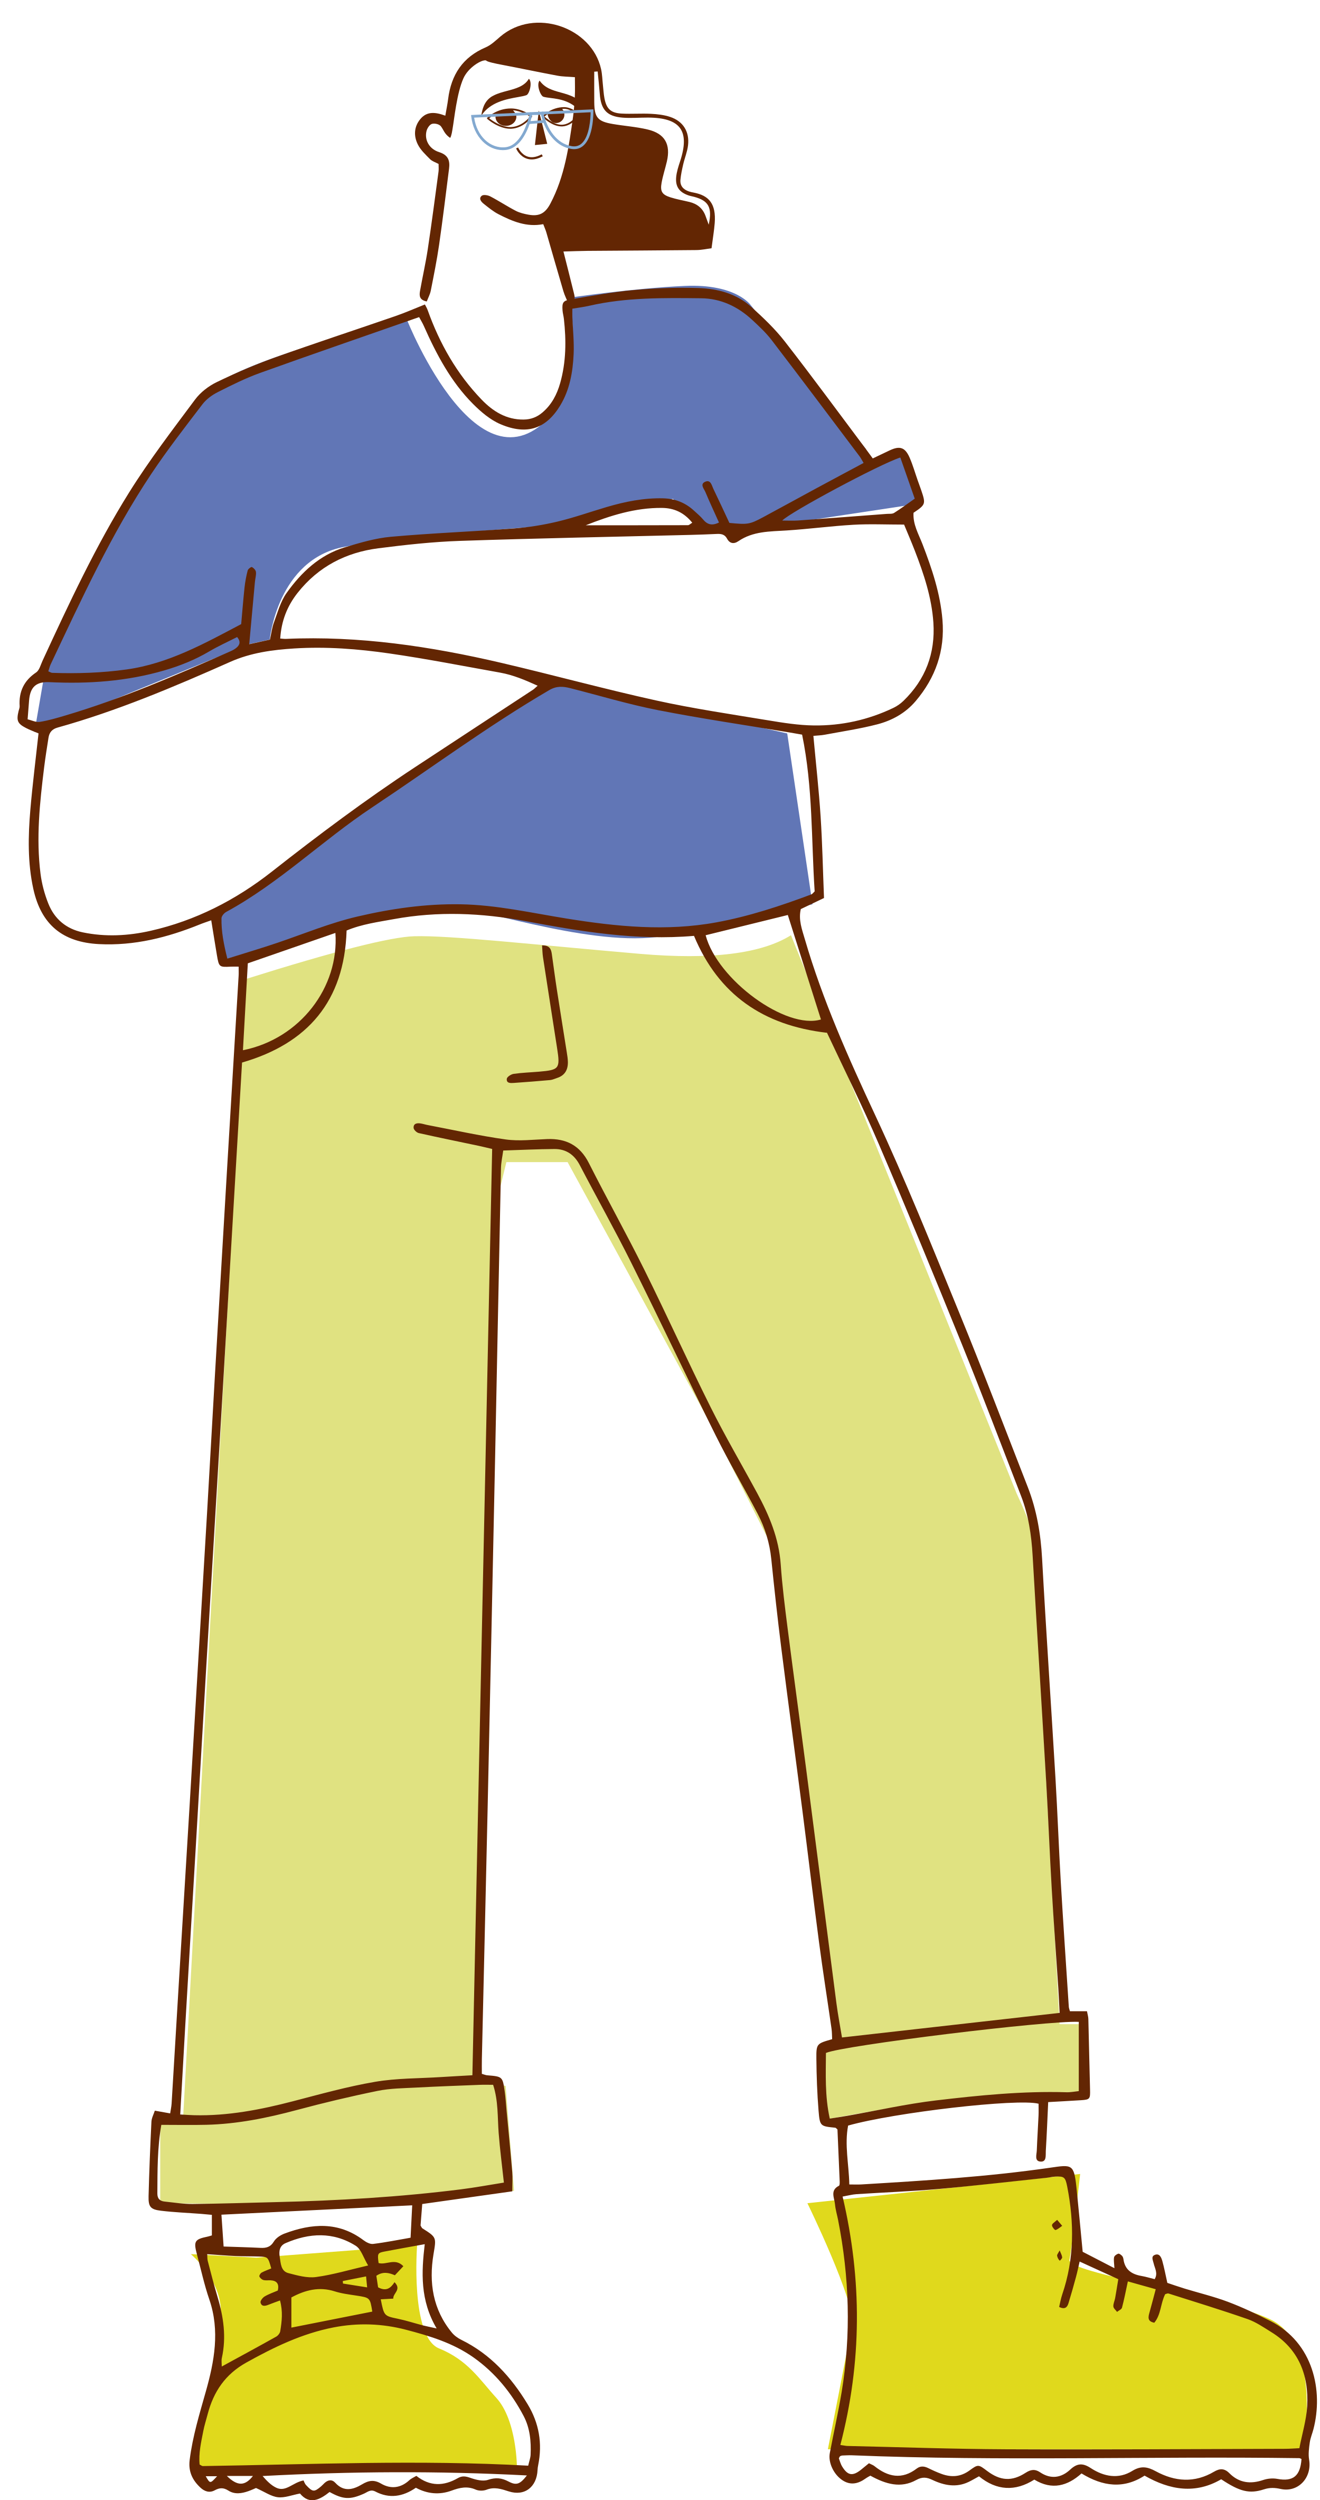 <svg viewBox="193.557 86.55 259.036 490.45" xmlns="http://www.w3.org/2000/svg" overflow="visible" xmlns:xlink="http://www.w3.org/1999/xlink" width="259.036px" height="490.45px"><g id="Master/Character/Standing" stroke="none" stroke-width="1" fill="none" fill-rule="evenodd"><g id="Standing Body" transform="translate(122, -7) scale(1 1)"><g id="Standing Body/Crossed Arms Color" stroke="none" stroke-width="1" fill="none" fill-rule="evenodd"><path d="M119.741,285.617 C137.128,280.148 148.155,277.345 152.824,277.207 C159.828,277 176.348,278.868 197.215,280.665 C211.127,281.862 220.982,280.641 226.78,277 L271.087,386.573 C273.28,391.239 274.377,394.306 274.377,395.773 C274.377,397.24 276.083,428.853 279.494,490.613 L285,490.613 L285,502.754 L285,505.145 C271.829,505.145 263.762,505.145 260.799,505.145 C257.836,505.145 248.82,506.524 233.75,509.283 L232.806,495.738 L236.603,494.119 L223.821,398.491 L210.252,371.52 L182.943,321.515 L170.932,321.515 L168.574,331.123 L164.626,500.921 L170.785,502.754 L172.43,523.302 L134.193,526 L103,525.746 L103,509.283 L107.474,509.283 L119.741,285.617 Z" id="Path-16" fill="#e0e281"/><g id="Group-18" transform="translate(75, 149)"><path d="M155,376.736 C155,376.736 164.546,396.254 163.755,400.566 C162.965,404.878 159.02,425 159.02,425 L252.27,425 C252.27,425 256.21,404.392 245.787,399.504 C235.363,394.618 205.907,390.436 206.427,387.849 C206.95,385.262 208.528,371 208.528,371 L155,376.736 Z" id="Fill-1" fill="#e0d91c"/><path d="M34.407,429 C34.407,429 38.831,407.854 39.827,399.004 C40.59,392.215 34,386.725 34,386.725 L46.878,387.422 L78.409,385 C78.409,385 77.029,402.921 82.725,405.231 C88.421,407.541 90.709,411.372 93.952,414.916 C98,419.34 98,428.609 98,428.609 L34.407,429 Z" id="Fill-3" fill="#e0d91c"/><path d="M38,124.405 L40.003,133 C40.003,133 76.602,121.529 84.465,122.297 C92.328,123.065 114.837,130.917 127.896,127.938 C140.954,124.96 156,121.936 156,121.936 L151.043,88.424 L104.87,78 L38,124.405 Z" id="Fill-5" fill="#6176b6"/><g id="Group-9" transform="translate(3, 0)" fill="#6176b6"><path d="M73.403,7.24 C73.403,7.24 42.278,14.354 34.267,21.059 C22.074,31.262 2.31,76.616 2.31,76.616 L0.317,88.162 L42.427,70.907 L46.491,70.002 C46.491,70.002 48.008,54.242 61.13,51.82 C74.25,49.398 104.549,47.458 104.549,47.458 L125.626,42.407 L130.632,47.266 L137.459,48.855 L173.639,43.382 L170.401,33.012 L164.066,35.173 L163.494,32.639 L140.906,4.44 C140.906,4.44 138.075,0.182 127.932,0.636 C117.79,1.091 105.469,2.924 105.469,2.924 C105.469,2.924 107.505,18.028 103.42,23.823 C88.404,45.129 73.403,7.24 73.403,7.24" id="Fill-7"/></g><path d="M36.934,430.297 C37.787,431.787 37.801,431.787 39.155,430.297 L36.934,430.297 Z M41.07,430.236 C43.207,432.325 44.656,432.2 46.197,430.236 L41.07,430.236 Z M68.605,393.249 C68.517,392.334 68.466,391.814 68.396,391.096 C66.77,391.419 65.296,391.712 63.821,392.005 C63.837,392.169 63.852,392.334 63.869,392.498 C65.318,392.728 66.768,392.956 68.605,393.249 L68.605,393.249 Z M111.504,47.589 C118.191,47.589 124.878,47.593 131.565,47.571 C131.803,47.57 132.04,47.304 132.403,47.088 C130.775,45.07 128.822,44.209 126.466,44.185 C121.219,44.13 116.313,45.689 111.504,47.589 L111.504,47.589 Z M69.614,397.999 C69.173,395.251 69.169,395.273 66.467,394.855 C65.046,394.635 63.598,394.462 62.234,394.028 C59.188,393.062 56.434,393.768 53.736,395.224 L53.736,401.143 C59.05,400.091 64.266,399.059 69.614,397.999 L69.614,397.999 Z M99.954,430.14 C82.491,429.227 65.342,429.337 48.088,430.254 C48.915,431.21 49.764,432.081 50.79,432.56 C52.675,433.44 53.998,431.519 56.124,431.121 C56.219,431.302 56.343,431.733 56.613,432.024 C57.908,433.417 58.209,433.432 59.556,432.292 C59.802,432.086 60.012,431.835 60.251,431.618 C60.95,430.983 61.713,430.878 62.372,431.6 C64.039,433.422 65.851,432.935 67.595,431.892 C68.88,431.125 69.927,430.917 71.342,431.745 C73.221,432.842 75.172,432.651 76.875,431.082 C77.267,430.72 77.791,430.506 78.259,430.221 C80.941,432.338 83.664,432.244 86.402,430.668 C87.272,430.167 87.959,430.303 88.864,430.615 C89.952,430.99 91.302,431.345 92.313,431.008 C93.832,430.501 95.002,430.616 96.384,431.347 C97.921,432.16 98.635,431.837 99.954,430.14 L99.954,430.14 Z M68.799,388.95 C67.874,387.42 67.424,385.754 66.367,385.089 C61.947,382.31 57.257,382.545 52.588,384.573 C51.422,385.079 51.263,386.145 51.447,387.245 C51.657,388.5 51.645,390.065 53.153,390.453 C54.924,390.912 56.831,391.455 58.582,391.219 C61.884,390.776 65.117,389.801 68.799,388.95 L68.799,388.95 Z M71.277,395.592 C71.924,398.884 71.936,398.84 74.672,399.414 C76.309,399.757 77.908,400.28 79.53,400.702 C80.241,400.887 80.964,401.021 82.243,401.302 C78.968,395.751 79.264,390.271 79.906,384.774 C77.129,385.279 74.545,385.732 71.97,386.226 C70.657,386.479 70.605,386.632 70.85,388.474 C72.354,388.913 74.092,387.407 75.712,389.097 C75.116,389.733 74.595,390.288 74.047,390.872 C72.821,390.347 71.686,390.106 70.411,390.973 C70.532,391.774 70.658,392.603 70.754,393.237 C72.346,394.091 73.234,393.408 73.975,392.229 C75.439,393.702 73.637,394.396 73.736,395.455 C72.845,395.504 72.144,395.543 71.277,395.592 L71.277,395.592 Z M1.976,85.654 C2.769,85.836 3.616,86.277 4.379,86.155 C6.08,85.888 7.754,85.388 9.413,84.895 C20.542,81.592 31.186,76.988 41.797,72.301 C42.23,72.111 42.667,71.875 43.02,71.561 C43.608,71.039 43.833,70.407 43.094,69.514 C41.269,70.445 39.378,71.294 37.599,72.343 C34.817,73.985 31.881,75.161 28.79,76.061 C21.406,78.212 13.887,78.726 6.265,78.364 C3.618,78.238 2.458,79.339 2.259,82.012 C2.176,83.13 2.086,84.248 1.976,85.654 L1.976,85.654 Z M173.237,34.296 C169.309,35.536 151.575,45.042 150.064,46.661 C151.151,46.661 152.168,46.722 153.176,46.651 C158.987,46.236 164.796,45.793 170.604,45.354 C171.079,45.318 171.641,45.397 172.008,45.168 C173.328,44.341 174.581,43.406 176.064,42.368 C175.175,39.83 174.227,37.122 173.237,34.296 L173.237,34.296 Z M77.448,377.151 C64.846,377.771 52.582,378.372 40.011,378.99 C40.157,381.118 40.291,383.083 40.439,385.235 C43.075,385.327 45.379,385.384 47.683,385.497 C48.794,385.552 49.628,385.357 50.296,384.259 C50.72,383.562 51.587,382.998 52.373,382.701 C57.712,380.695 62.949,380.296 67.865,383.979 C68.403,384.383 69.172,384.799 69.776,384.725 C72.214,384.427 74.629,383.938 77.127,383.506 C77.239,381.268 77.34,379.271 77.448,377.151 L77.448,377.151 Z M40.075,408.773 C43.759,406.762 47.265,404.868 50.743,402.92 C51.108,402.717 51.491,402.238 51.555,401.834 C51.862,399.926 52.096,398 51.506,395.814 C50.684,396.12 49.956,396.374 49.241,396.66 C48.589,396.922 47.88,397.054 47.685,396.219 C47.609,395.892 48.107,395.256 48.495,395.027 C49.308,394.544 50.221,394.238 51.066,393.872 C51.381,392.558 50.88,391.937 49.67,391.862 C49.198,391.834 48.701,391.927 48.257,391.807 C47.942,391.722 47.597,391.419 47.457,391.121 C47.382,390.961 47.652,390.487 47.878,390.362 C48.487,390.024 49.156,389.798 49.787,389.533 C49.153,387.28 49.154,387.261 47.345,387.196 C45.828,387.142 44.307,387.175 42.79,387.104 C40.978,387.019 39.167,386.868 37.221,386.735 C37.26,387.289 37.227,387.69 37.323,388.054 C37.942,390.408 38.539,392.768 39.238,395.097 C40.421,399.041 41.004,403.009 40.09,407.105 C39.979,407.606 40.075,408.154 40.075,408.773 L40.075,408.773 Z M44.232,150.567 C55.469,148.32 63.142,138.185 62.375,127.555 C56.611,129.556 50.928,131.527 45.188,133.519 C44.87,139.183 44.558,144.746 44.232,150.567 L44.232,150.567 Z M151.158,124.038 C145.919,125.327 140.476,126.668 135.032,128.009 C137.354,136.766 150.82,146.584 157.659,144.531 C155.49,137.695 153.322,130.86 151.158,124.038 L151.158,124.038 Z M167.08,427.749 C167.583,428.006 167.899,428.106 168.143,428.3 C170.807,430.433 173.543,431.021 176.455,428.789 C177.172,428.239 177.926,428.316 178.712,428.701 C179.573,429.124 180.449,429.527 181.349,429.851 C183.268,430.544 185.081,430.428 186.807,429.168 C188.523,427.916 188.557,427.965 190.281,429.265 C192.837,431.192 195.133,431.367 197.809,429.628 C198.826,428.966 199.661,428.849 200.656,429.518 C202.758,430.93 204.804,430.638 206.581,428.988 C207.927,427.737 209.033,427.665 210.588,428.686 C213.14,430.361 216.035,430.937 218.75,429.254 C220.487,428.176 221.779,428.455 223.38,429.326 C227.14,431.371 230.995,431.653 234.801,429.405 C235.923,428.742 236.836,428.723 237.796,429.69 C239.705,431.613 241.936,431.88 244.444,431.034 C245.303,430.744 246.33,430.65 247.217,430.815 C250.299,431.385 251.717,430.284 251.965,426.926 C251.822,426.865 251.678,426.751 251.534,426.748 C222.277,426.342 193.014,427.381 163.763,426.187 C163.125,426.161 162.484,426.209 161.846,426.229 C161.768,426.231 161.69,426.26 161.615,426.286 C161.54,426.311 161.454,426.331 161.396,426.38 C161.343,426.428 161.319,426.513 161.174,426.781 C161.347,427.223 161.496,427.852 161.812,428.373 C162.902,430.169 163.869,430.324 165.501,429.036 C165.999,428.643 166.484,428.236 167.08,427.749 L167.08,427.749 Z M208.255,341.163 C202.135,340.864 161.977,345.793 158.639,347.264 C158.617,351.435 158.41,355.699 159.391,360.143 C160.636,359.945 161.723,359.787 162.804,359.597 C168.623,358.571 174.41,357.263 180.267,356.57 C188.75,355.569 197.266,354.716 205.839,354.972 C206.675,354.998 207.514,354.821 208.255,354.746 L208.255,341.163 Z M28.215,361.367 C27.42,365.895 27.465,370.361 27.437,374.825 C27.43,375.846 27.935,376.323 28.857,376.415 C30.687,376.599 32.522,376.909 34.352,376.891 C39.79,376.839 45.227,376.652 50.665,376.524 C62.828,376.237 74.964,375.534 87.042,374.013 C89.794,373.666 92.526,373.155 95.439,372.693 C95.068,369.246 94.656,366.121 94.415,362.983 C94.175,359.866 94.363,356.699 93.327,353.512 C92.348,353.512 91.555,353.485 90.764,353.516 C86.607,353.682 82.448,353.827 78.292,354.05 C75.737,354.187 73.139,354.196 70.648,354.705 C65.327,355.794 60.031,357.05 54.783,358.46 C48.962,360.023 43.1,361.208 37.071,361.355 C34.203,361.425 31.333,361.367 28.215,361.367 L28.215,361.367 Z M100.209,428.225 C100.417,427.317 100.654,426.707 100.682,426.086 C100.803,423.453 100.557,420.84 99.319,418.489 C96.91,413.912 93.716,409.99 89.493,407.003 C85.481,404.166 80.903,402.777 76.232,401.559 C71.493,400.323 66.761,400.178 61.98,401.108 C55.858,402.3 50.34,404.961 44.901,407.993 C40.762,410.298 38.472,413.691 37.307,418.125 C37.019,419.226 36.667,420.313 36.451,421.427 C36.024,423.627 35.506,425.829 35.733,428.006 C36.066,428.172 36.206,428.303 36.345,428.301 C57.535,427.981 78.724,427.036 100.209,428.225 L100.209,428.225 Z M102.061,79.061 C99.581,77.936 97.238,76.948 94.717,76.498 C87.482,75.205 80.262,73.784 72.99,72.736 C66.817,71.844 60.579,71.362 54.328,71.752 C50.017,72.023 45.777,72.589 41.732,74.387 C30.675,79.302 19.534,84.014 7.866,87.27 C6.784,87.571 6.24,88.208 6.075,89.259 C5.775,91.185 5.462,93.111 5.222,95.046 C4.362,101.994 3.616,108.959 4.51,115.957 C4.763,117.943 5.301,119.945 6.042,121.801 C7.26,124.852 9.583,126.776 12.794,127.443 C17.252,128.368 21.703,128.137 26.115,127.138 C34.93,125.143 42.819,121.101 49.919,115.521 C59.037,108.354 68.312,101.424 77.985,95.053 C85.7,89.97 93.434,84.92 101.155,79.849 C101.415,79.679 101.63,79.439 102.061,79.061 L102.061,79.061 Z M161.468,424.163 C162.224,424.271 162.533,424.349 162.845,424.356 C173.243,424.589 183.641,424.964 194.041,425.008 C212.287,425.086 230.535,424.963 248.784,424.916 C249.642,424.914 250.5,424.842 251.545,424.794 C252.098,421.925 252.929,419.241 253.078,416.517 C253.407,410.425 251.389,405.318 246.024,402.014 C244.522,401.088 243.027,400.043 241.388,399.473 C236.253,397.687 231.053,396.096 225.87,394.45 C225.681,394.39 225.428,394.535 225.212,394.583 C224.289,396.398 224.405,398.599 223.073,400.182 C221.657,399.91 221.885,399.044 222.145,398.126 C222.555,396.68 222.927,395.222 223.357,393.611 C221.377,393.055 219.718,392.589 217.888,392.075 C217.486,393.935 217.173,395.599 216.737,397.228 C216.646,397.568 216.102,397.782 215.767,398.054 C215.511,397.702 215.069,397.363 215.043,396.992 C215.005,396.454 215.294,395.899 215.394,395.341 C215.616,394.104 215.808,392.86 216.009,391.645 C213.306,390.411 210.921,389.322 208.426,388.182 C208.157,389.327 207.963,390.277 207.709,391.211 C207.239,392.932 206.76,394.65 206.235,396.354 C206.006,397.102 205.577,397.661 204.404,397.088 C204.598,396.287 204.737,395.435 205.011,394.632 C207.394,387.663 207.381,380.584 205.979,373.445 C205.619,371.604 205.365,371.424 203.602,371.52 C203.047,371.551 202.497,371.694 201.941,371.751 C194.861,372.497 187.788,373.324 180.699,373.949 C175.36,374.419 169.998,374.613 164.648,374.963 C163.811,375.017 162.986,375.243 161.909,375.434 C165.747,391.804 165.697,407.914 161.468,424.163 L161.468,424.163 Z M51.55,69.813 C52.059,69.843 52.363,69.889 52.666,69.876 C67.011,69.233 81.07,71.341 94.986,74.591 C105.109,76.956 115.146,79.71 125.296,81.949 C132.553,83.549 139.923,84.632 147.259,85.845 C150.25,86.339 153.28,86.823 156.297,86.857 C161.71,86.918 166.943,85.773 171.87,83.413 C172.584,83.071 173.272,82.594 173.842,82.041 C178.157,77.862 180.129,72.726 179.723,66.677 C179.391,61.747 177.842,57.129 176.079,52.577 C175.384,50.783 174.619,49.017 173.974,47.454 C170.44,47.454 167.241,47.306 164.059,47.488 C159.672,47.741 155.301,48.328 150.913,48.608 C147.637,48.818 144.341,48.734 141.456,50.709 C140.576,51.312 139.752,51.193 139.228,50.208 C138.759,49.331 138.03,49.252 137.191,49.292 C135.512,49.368 133.832,49.434 132.153,49.475 C117.035,49.855 101.914,50.138 86.8,50.652 C81.455,50.834 76.109,51.423 70.798,52.104 C64.461,52.917 59.054,55.669 54.968,60.837 C52.908,63.445 51.768,66.357 51.55,69.813 L51.55,69.813 Z M153.963,88.66 C153.008,88.493 152.23,88.352 151.45,88.222 C142.856,86.784 134.228,85.526 125.678,83.853 C119.879,82.716 114.192,80.992 108.454,79.539 C107.052,79.185 105.797,79.075 104.352,79.918 C92.334,86.935 81.151,95.244 69.57,102.939 C59.797,109.433 51.319,117.801 40.947,123.436 C40.527,123.665 40.032,124.252 40.023,124.683 C39.97,127.27 40.466,129.783 41.169,132.594 C44.627,131.509 47.838,130.564 51.008,129.489 C56.224,127.717 61.324,125.596 66.709,124.34 C73.359,122.788 80.058,121.825 86.908,121.937 C93.992,122.053 100.865,123.632 107.807,124.746 C117.559,126.314 127.295,127.292 137.161,125.478 C143.574,124.298 149.698,122.273 155.774,119.999 C155.978,119.922 156.124,119.687 156.425,119.404 C155.758,109.29 156.093,99.012 153.963,88.66 L153.963,88.66 Z M166.029,35.364 C165.669,34.767 165.491,34.402 165.251,34.083 C159.509,26.469 153.788,18.838 147.988,11.269 C146.865,9.805 145.487,8.524 144.129,7.267 C141.311,4.658 137.966,3.098 134.151,3.058 C126.8,2.981 119.433,2.868 112.186,4.532 C111.118,4.777 110.023,4.909 108.876,5.103 C108.876,5.787 108.86,6.262 108.878,6.738 C108.969,9.171 109.237,11.613 109.125,14.037 C108.963,17.544 108.361,21.005 106.506,24.071 C103.764,28.605 100.026,30.007 94.765,27.758 C92.77,26.905 90.953,25.362 89.384,23.79 C85.05,19.444 82.202,14.067 79.723,8.477 C79.476,7.92 79.151,7.398 78.804,6.755 C68.277,10.436 57.91,14 47.591,17.707 C44.743,18.731 42.003,20.102 39.291,21.472 C38.174,22.037 37.049,22.855 36.292,23.846 C32.858,28.341 29.377,32.817 26.237,37.523 C18.398,49.273 12.538,62.126 6.497,74.871 C6.301,75.288 6.201,75.751 6.039,76.238 C6.393,76.381 6.597,76.529 6.806,76.538 C11.688,76.706 16.536,76.552 21.4,75.873 C29.593,74.731 36.657,70.797 43.888,66.979 C44.097,64.646 44.285,62.217 44.544,59.797 C44.666,58.67 44.879,57.546 45.163,56.451 C45.239,56.156 45.856,55.71 45.993,55.783 C46.34,55.968 46.746,56.386 46.785,56.751 C46.854,57.377 46.644,58.032 46.584,58.677 C46.218,62.622 45.862,66.567 45.464,70.921 C47.042,70.571 48.237,70.306 49.531,70.019 C49.8,68.82 49.932,67.677 50.319,66.633 C51.048,64.666 51.615,62.528 52.799,60.869 C55.703,56.801 59.3,53.407 64.182,51.928 C67.157,51.028 70.206,50.12 73.276,49.845 C81.32,49.126 89.397,48.823 97.451,48.209 C100.3,47.991 103.161,47.532 105.944,46.871 C109.205,46.095 112.384,44.963 115.605,44.013 C119.23,42.945 122.9,42.206 126.704,42.303 C129.052,42.364 131.073,43.162 132.797,44.768 C133.387,45.316 134.02,45.833 134.53,46.452 C135.37,47.471 136.31,47.717 137.649,47.048 C136.745,45.04 135.822,43.072 134.984,41.068 C134.712,40.419 133.825,39.497 134.999,39.028 C136.036,38.612 136.23,39.79 136.558,40.468 C137.645,42.715 138.686,44.982 139.692,47.128 C143.325,47.469 143.64,47.435 146.361,45.981 C149.755,44.162 153.127,42.296 156.515,40.466 C159.613,38.792 162.722,37.137 166.029,35.364 L166.029,35.364 Z M93.139,169.934 C92.011,169.671 91.237,169.476 90.455,169.311 C86.544,168.486 82.627,167.693 78.729,166.816 C78.321,166.725 77.743,166.168 77.722,165.797 C77.67,164.934 78.388,164.821 79.079,164.926 C79.552,164.997 80.013,165.152 80.483,165.241 C85.584,166.211 90.663,167.353 95.799,168.068 C98.457,168.437 101.218,168.094 103.93,167.993 C107.632,167.853 110.351,169.209 112.118,172.702 C115.665,179.716 119.501,186.58 122.997,193.62 C127.431,202.547 131.54,211.643 135.994,220.559 C138.855,226.285 142.096,231.813 145.144,237.443 C147.513,241.817 149.413,246.329 149.766,251.429 C150.06,255.643 150.59,259.844 151.127,264.035 C152.302,273.227 153.566,282.406 154.76,291.594 C156.75,306.905 158.704,322.22 160.698,337.53 C160.99,339.764 161.42,341.977 161.789,344.227 C176.151,342.606 190.249,341.013 204.496,339.404 C204.403,337.614 204.344,336.164 204.249,334.716 C203.82,328.222 203.338,321.731 202.958,315.233 C202.549,308.249 202.279,301.254 201.87,294.268 C201.001,279.405 200.054,264.546 199.198,249.682 C198.966,245.671 198.383,241.753 196.932,238.006 C193.063,228.022 189.274,218.005 185.254,208.083 C179.955,195.002 174.578,181.952 169.017,168.983 C165.855,161.61 162.264,154.427 158.856,147.163 C158.797,147.035 158.619,146.964 158.849,147.147 C146.355,145.707 137.577,139.688 132.747,128.133 C121.394,129.109 110.503,127.262 99.637,125.231 C91.061,123.628 82.48,123.265 73.871,124.842 C70.753,125.414 67.585,125.826 64.574,127.081 C64.131,140.951 56.931,149.254 44.056,152.983 C42.705,175.924 41.361,198.814 40.006,221.703 C38.646,244.683 37.234,267.661 35.919,290.644 C34.612,313.501 33.19,336.351 31.926,359.334 C33.071,359.396 33.859,359.457 34.649,359.477 C41.268,359.641 47.686,358.394 54.066,356.734 C59.403,355.346 64.737,353.854 70.159,352.926 C74.396,352.203 78.763,352.27 83.073,351.994 C85.049,351.868 87.026,351.765 89.26,351.637 C90.555,290.985 91.844,230.561 93.139,169.934 L93.139,169.934 Z M43.388,134.17 C42.749,134.17 42.292,134.149 41.836,134.173 C39.574,134.29 39.518,134.255 39.118,131.884 C38.755,129.726 38.414,127.565 38.009,125.077 C37.226,125.358 36.512,125.586 35.821,125.866 C29.444,128.452 22.915,130.11 15.962,129.748 C8.884,129.379 4.64,125.969 3.095,118.913 C1.97,113.781 2.069,108.556 2.516,103.358 C2.939,98.424 3.563,93.51 4.118,88.413 C3.344,88.085 2.452,87.773 1.621,87.338 C-0.027,86.478 -0.245,85.9 0.203,84.029 C0.278,83.715 0.43,83.393 0.411,83.082 C0.227,80.23 1.252,78.068 3.642,76.461 C4.282,76.032 4.532,74.967 4.903,74.166 C10.107,62.901 15.347,51.633 21.914,41.12 C25.853,34.817 30.394,28.894 34.834,22.931 C35.901,21.499 37.497,20.275 39.104,19.5 C42.849,17.694 46.691,16.048 50.6,14.647 C58.438,11.837 66.354,9.251 74.224,6.531 C76.102,5.882 77.927,5.073 79.941,4.274 C80.1,4.597 80.338,4.981 80.488,5.398 C82.84,11.98 86.231,17.926 91.071,22.94 C93.306,25.257 95.927,26.89 99.311,26.852 C100.758,26.836 101.95,26.372 103.035,25.44 C104.818,23.91 105.854,21.927 106.486,19.696 C107.66,15.56 107.686,11.349 107.216,7.111 C107.153,6.546 106.988,5.992 106.948,5.427 C106.841,3.919 107.03,3.531 108.557,3.277 C112.655,2.589 116.757,1.825 120.888,1.454 C125.1,1.073 129.357,0.911 133.581,1.048 C137.37,1.17 141.086,2.136 144.023,4.784 C146.347,6.88 148.654,9.074 150.574,11.54 C156.034,18.554 161.292,25.73 166.629,32.843 C167.01,33.351 167.381,33.867 167.827,34.477 C168.976,33.93 170.049,33.416 171.124,32.907 C173.148,31.949 174.182,32.284 175.084,34.372 C175.694,35.783 176.118,37.276 176.628,38.731 C176.87,39.419 177.131,40.102 177.364,40.794 C178.247,43.41 178.195,43.552 175.827,45.137 C175.677,47.407 176.827,49.319 177.601,51.33 C179.442,56.114 181.071,60.948 181.502,66.117 C182.012,72.213 180.141,77.486 176.247,82.078 C174.237,84.448 171.608,85.884 168.724,86.635 C165.328,87.517 161.84,88.03 158.386,88.678 C157.695,88.808 156.981,88.821 156.175,88.901 C156.665,94.26 157.25,99.478 157.593,104.713 C157.937,109.984 158.042,115.271 158.259,120.706 C156.737,121.432 155.24,122.147 153.708,122.877 C153.209,124.963 153.937,126.864 154.5,128.79 C157.993,140.759 163.047,152.051 168.309,163.314 C174.238,176.012 179.47,189.055 184.788,202.04 C189.431,213.373 193.784,224.829 198.24,236.241 C199.998,240.742 200.791,245.427 201.056,250.275 C201.845,264.652 202.828,279.018 203.683,293.393 C204.085,300.132 204.326,306.883 204.72,313.623 C205.201,321.825 205.763,330.02 206.299,338.219 C206.313,338.455 206.415,338.685 206.517,339.082 L209.865,339.082 C209.975,339.682 210.121,340.135 210.133,340.59 C210.255,345.222 210.341,349.854 210.468,354.486 C210.516,356.272 210.432,356.424 208.689,356.533 C206.551,356.668 204.409,356.781 202.253,356.904 C202.098,360.194 201.978,363.348 201.783,366.497 C201.732,367.306 201.984,368.65 200.766,368.576 C199.508,368.502 199.986,367.217 200.017,366.393 C200.104,364.116 200.255,361.842 200.358,359.565 C200.394,358.769 200.364,357.968 200.364,357.222 C196.239,356.153 172.088,358.944 162.993,361.506 C162.257,365.287 163.143,369.092 163.227,373.06 C164.174,373.06 164.885,373.097 165.589,373.055 C177.966,372.311 190.34,371.558 202.632,369.776 C206.904,369.159 207.316,369.008 207.802,373.675 C208.22,377.708 208.586,381.747 209.021,386.267 C210.714,387.142 212.816,388.228 215.249,389.485 C215.201,388.505 215.076,387.902 215.184,387.344 C215.24,387.054 215.677,386.742 216.002,386.64 C216.197,386.579 216.55,386.862 216.753,387.07 C216.909,387.228 216.991,387.504 217.024,387.738 C217.317,389.832 218.684,390.687 220.568,391.011 C221.423,391.159 222.258,391.417 223.15,391.637 C223.834,390.479 223.17,389.517 222.952,388.55 C222.812,387.922 222.38,387.186 223.184,386.872 C224.102,386.512 224.454,387.379 224.647,388.06 C225.02,389.384 225.271,390.742 225.636,392.367 C226.647,392.702 227.835,393.122 229.038,393.49 C231.869,394.353 234.763,395.042 237.529,396.084 C240.365,397.152 243.124,398.463 245.837,399.833 C254.314,404.114 256.261,413.556 254.298,421.091 C254.072,421.955 253.707,422.793 253.587,423.67 C253.434,424.78 253.271,425.952 253.455,427.038 C254.056,430.588 251.29,433.549 247.862,432.788 C246.732,432.538 245.744,432.497 244.605,432.865 C241.711,433.804 239.834,433.293 236.206,430.889 C231.171,433.835 226.16,433.037 221.164,430.175 C217.049,432.841 212.967,432.301 208.791,429.747 C206.056,432.207 203.001,433.069 199.53,430.956 C195.799,433.323 192.127,433.135 188.675,430.31 C187.913,430.726 187.302,431.092 186.663,431.401 C184.208,432.585 181.814,432.1 179.496,431 C178.407,430.483 177.528,430.387 176.38,431.026 C173.312,432.733 170.348,431.834 167.354,430.183 C167.093,430.337 166.745,430.507 166.435,430.73 C165.019,431.744 163.542,432.126 161.969,431.14 C160.194,430.026 159.041,427.635 159.4,425.738 C160.157,421.748 161.057,417.782 161.723,413.777 C163.597,402.498 163.23,391.253 161.029,380.054 C160.825,379.018 160.512,377.993 160.416,376.948 C160.301,375.691 159.401,374.206 161.192,373.319 C161.348,373.241 161.348,372.73 161.335,372.425 C161.199,369.019 161.046,365.613 160.9,362.275 C160.706,362.114 160.597,361.943 160.472,361.93 C157.555,361.639 157.439,361.653 157.191,358.608 C156.915,355.207 156.794,351.787 156.762,348.374 C156.735,345.433 156.833,345.432 159.857,344.561 C159.821,343.907 159.835,343.199 159.735,342.505 C158.928,336.876 158.035,331.255 157.291,325.616 C156.152,316.992 155.13,308.352 154.021,299.724 C152.653,289.081 151.213,278.447 149.871,267.801 C149.138,261.993 148.506,256.172 147.91,250.348 C147.589,247.22 146.695,244.281 145.259,241.539 C142.555,236.369 139.594,231.334 136.995,226.112 C131.398,214.867 126.038,203.498 120.434,192.257 C117.215,185.803 113.677,179.516 110.343,173.121 C109.252,171.027 107.614,169.93 105.346,169.945 C102.082,169.966 98.817,170.128 95.31,170.239 C95.148,171.454 94.893,172.55 94.871,173.651 C94.471,192.529 94.113,211.407 93.721,230.285 C93.243,253.311 92.752,276.337 92.247,299.363 C91.887,315.717 91.492,332.069 91.118,348.421 C91.096,349.385 91.115,350.35 91.115,351.362 C91.561,351.486 91.85,351.617 92.15,351.643 C95.159,351.893 95.186,351.889 95.601,354.817 C95.784,356.103 95.855,357.407 95.976,358.703 C96.347,362.666 96.744,366.626 97.076,370.593 C97.174,371.781 97.09,372.983 97.09,374.406 C91.104,375.249 85.356,376.06 79.418,376.896 C79.301,378.386 79.188,379.822 79.086,381.111 C79.273,381.406 79.325,381.589 79.446,381.665 C82.265,383.452 82.18,383.434 81.628,386.734 C80.687,392.354 81.522,397.604 85.224,402.11 C85.714,402.707 86.406,403.205 87.1,403.546 C92.783,406.334 96.861,410.821 100.107,416.182 C102.341,419.871 103.033,423.866 102.168,428.124 C102.103,428.44 102.058,428.762 102.044,429.085 C101.893,432.408 99.503,434.266 96.403,433.269 C94.928,432.794 93.586,432.341 92.031,432.941 C91.405,433.182 90.517,433.183 89.908,432.916 C88.237,432.188 86.774,432.527 85.139,433.127 C82.815,433.98 80.417,433.779 78.169,432.55 C75.619,434.315 72.965,434.742 70.217,433.296 C69.289,432.808 68.702,433.384 68.004,433.699 C65.29,434.918 63.926,434.88 61.231,433.386 C59.378,434.86 57.326,435.987 55.425,433.686 C53.843,433.984 52.423,434.57 51.087,434.415 C49.752,434.259 48.5,433.359 46.797,432.602 C46.605,432.681 45.966,432.981 45.305,433.218 C43.984,433.689 42.599,433.899 41.371,433.109 C40.42,432.496 39.642,432.54 38.712,433.046 C37.657,433.623 36.685,433.28 35.857,432.5 C34.306,431.043 33.493,429.365 33.778,427.089 C34.358,422.466 35.705,418.077 36.965,413.613 C38.609,407.792 39.737,401.754 37.641,395.648 C36.642,392.738 35.989,389.704 35.192,386.723 C34.517,384.196 34.761,383.813 37.314,383.287 C37.542,383.241 37.765,383.16 38.133,383.057 L38.133,379.02 C37.411,378.955 36.726,378.882 36.041,378.83 C33.41,378.631 30.77,378.528 28.152,378.215 C26.091,377.967 25.66,377.448 25.712,375.37 C25.836,370.494 26.036,365.62 26.274,360.75 C26.309,360.015 26.71,359.299 26.94,358.584 C28.085,358.788 28.932,358.94 29.95,359.121 C30.057,358.415 30.196,357.805 30.233,357.19 C30.7,349.559 31.146,341.927 31.606,334.296 C32.327,322.358 33.057,310.421 33.779,298.483 C34.132,292.638 34.476,286.79 34.825,280.943 C35.611,267.79 36.407,254.638 37.181,241.484 C37.711,232.469 38.202,223.452 38.727,214.436 C39.533,200.629 40.347,186.823 41.167,173.017 C41.901,160.674 42.648,148.332 43.383,135.99 C43.417,135.444 43.388,134.895 43.388,134.17 L43.388,134.17 Z" id="Fill-10" fill="#632603"/><path d="M102.932,130.001 C104.413,129.966 104.709,130.736 104.842,131.669 C105.18,134.057 105.493,136.449 105.861,138.831 C106.484,142.881 107.145,146.925 107.781,150.973 C107.882,151.608 107.99,152.249 107.999,152.888 C108.021,154.414 107.39,155.524 105.885,156.005 C105.431,156.15 104.984,156.374 104.52,156.417 C102.144,156.634 99.765,156.813 97.386,156.981 C96.759,157.024 95.91,157.072 96.008,156.179 C96.049,155.794 96.846,155.278 97.352,155.204 C99.003,154.965 100.677,154.914 102.341,154.773 C106.314,154.432 106.505,154.181 105.887,150.198 C104.961,144.242 104.029,138.288 103.116,132.332 C103.002,131.592 102.994,130.837 102.932,130.001" id="Fill-12" fill="#632603"/><path d="M204.009,380 C204.432,380.5 204.716,380.836 205,381.171 C204.57,381.466 204.169,381.861 203.693,381.998 C203.546,382.041 202.969,381.352 203.001,381.039 C203.032,380.711 203.56,380.433 204.009,380" id="Fill-14" fill="#632603"/><path d="M204.504,386 C204.736,386.59 204.958,386.953 204.999,387.359 C205.018,387.538 204.571,388.062 204.499,387.994 C204.279,387.788 204.056,387.401 204.002,387.025 C203.971,386.805 204.261,386.472 204.504,386" id="Fill-16" fill="#632603"/></g></g></g><g id="Head" transform="translate(275, 91) scale(1 1)" fill="#632603"><g id="Head/Half Shave" stroke="none" stroke-width="1" fill="none" fill-rule="evenodd"><g id="Group-3" fill="#632603"><path d="M35.84,9.568 C35.617,9.582 35.394,9.597 35.17,9.611 C35.17,11.599 35.156,13.587 35.174,15.574 C35.2,18.598 35.834,19.368 38.812,19.874 C41.092,20.261 43.422,20.421 45.664,20.955 C49.03,21.757 50.203,23.851 49.425,27.22 C49.101,28.619 48.641,29.99 48.388,31.401 C48.082,33.107 48.48,33.74 50.135,34.265 C51.348,34.65 52.613,34.868 53.854,35.168 C55.351,35.53 56.433,36.385 56.988,37.849 C57.176,38.342 57.35,38.84 57.635,39.627 C58.363,36.251 57.616,34.936 54.812,34.169 C54.427,34.064 54.028,34.003 53.652,33.873 C51.85,33.251 51.06,32.152 51.253,30.243 C51.356,29.227 51.682,28.219 52.005,27.24 C53.992,21.228 52.121,18.641 45.72,18.614 C44.044,18.607 42.359,18.763 40.696,18.624 C37.663,18.371 36.492,17.061 36.262,14.028 C36.149,12.539 35.983,11.054 35.84,9.568 M58.187,44.253 C57.236,44.371 56.236,44.592 55.233,44.603 C48.117,44.679 41.002,44.706 33.887,44.762 C32.394,44.774 30.902,44.839 29.128,44.887 C29.863,47.804 30.532,50.413 31.174,53.028 C31.469,54.228 31.444,54.234 30.172,55.269 C29.791,54.347 29.368,53.527 29.111,52.659 C27.975,48.831 26.891,44.987 25.775,41.153 C25.622,40.63 25.392,40.13 25.16,39.52 C21.905,40.157 19.111,38.968 16.398,37.578 C15.345,37.039 14.406,36.259 13.471,35.519 C12.972,35.125 12.432,34.467 13.108,33.942 C13.442,33.683 14.308,33.833 14.784,34.083 C16.473,34.964 18.069,36.024 19.76,36.901 C20.525,37.299 21.414,37.509 22.273,37.664 C24.382,38.043 25.547,37.403 26.552,35.507 C29.384,30.169 30.193,24.303 31.014,18.443 C31.202,17.099 31.298,15.739 31.363,14.383 C31.421,13.208 31.375,12.028 31.375,10.689 C30.128,10.589 29.016,10.596 27.943,10.396 C24.255,9.708 20.586,8.926 16.901,8.23 C16.053,8.07 14.05,7.676 13.943,7.4 C13.066,7.21 10.464,8.769 9.502,10.904 C8.202,13.788 7.698,18.937 7.39,20.665 C7.293,21.211 7.196,22.091 6.903,22.603 C6.411,22.279 6.057,21.908 5.748,21.416 C5.477,20.984 5.216,20.401 4.927,20.172 C4.476,19.816 3.71,19.733 3.315,19.855 C2.851,19.998 2.391,20.709 2.255,21.255 C1.828,22.964 2.749,24.758 4.718,25.386 C6.534,25.965 6.878,27.064 6.677,28.644 C6.042,33.632 5.442,38.626 4.722,43.602 C4.287,46.603 3.683,49.58 3.096,52.556 C2.952,53.286 2.578,53.971 2.306,54.687 C0.824,54.401 0.825,53.509 0.982,52.627 C1.471,49.877 2.094,47.149 2.51,44.388 C3.273,39.336 3.93,34.267 4.614,29.203 C4.678,28.737 4.623,28.255 4.623,27.711 C4.02,27.384 3.362,27.192 2.942,26.766 C2.059,25.874 1.082,24.966 0.541,23.869 C-0.277,22.211 -0.214,20.417 1.046,18.903 C2.322,17.37 3.967,17.506 5.943,18.244 C6.142,17.089 6.365,16.034 6.499,14.968 C7.093,10.236 9.347,6.768 13.858,4.844 C14.922,4.391 15.824,3.508 16.728,2.736 C23.479,-3.029 34.711,0.891 36.518,9.131 C36.738,10.136 36.758,11.187 36.871,12.216 C36.968,13.088 37.01,13.969 37.174,14.828 C37.57,16.909 38.422,17.718 40.562,17.831 C42.475,17.932 44.402,17.778 46.316,17.876 C47.577,17.941 48.882,18.089 50.071,18.486 C52.62,19.338 53.894,21.385 53.575,24.073 C53.426,25.326 52.921,26.533 52.633,27.774 C52.401,28.776 52.179,29.791 52.086,30.813 C51.978,32.018 52.673,32.75 53.779,33.114 C54.082,33.214 54.399,33.274 54.712,33.335 C57.703,33.913 59.096,35.541 58.813,39.289 C58.699,40.791 58.441,42.281 58.187,44.253" id="Fill-1"/></g></g></g><g id="Face" transform="translate(289, 103) scale(1 1)" fill="#632603"><g id="Face/Kind" stroke="none" stroke-width="1" fill="none" fill-rule="evenodd"><g id="Group-14" transform="translate(-1, -2)" fill="#632603"><g id="Group-3" transform="translate(0, 0.827)"><path d="M2.947,4.933 C2.873,4.968 2.798,5 2.725,5.037 C2.798,5 2.873,4.968 2.947,4.933 L2.947,4.933 Z M2.255,5.295 C2.144,5.36 2.035,5.432 1.927,5.503 C2.035,5.432 2.144,5.36 2.255,5.295 L2.255,5.295 Z M1.312,5.956 C1.181,6.063 1.051,6.172 0.928,6.29 C1.051,6.172 1.181,6.063 1.312,5.956 L1.312,5.956 Z M0.587,6.647 C0.476,6.772 0.37,6.907 0.267,7.044 C0.37,6.907 0.476,6.772 0.587,6.647 L0.587,6.647 Z M8.864,3.391 C9.136,3.286 9.434,2.727 9.587,2.032 C9.771,1.207 9.686,0.514 9.36,0.177 C9.357,0.175 9.354,0.173 9.351,0.174 C9.347,0.174 9.344,0.176 9.342,0.179 C8.473,1.659 6.731,2.116 5.045,2.558 C4.151,2.793 3.241,3.043 2.468,3.437 C2.431,3.456 2.397,3.475 2.361,3.495 C2.241,3.559 2.114,3.617 2.002,3.69 C0.475,4.689 0.19,6.311 -0,7.386 C-0.001,7.391 0.002,7.395 0.008,7.397 C0.009,7.398 0.01,7.398 0.012,7.398 C0.016,7.398 0.019,7.396 0.022,7.393 C1.759,4.733 5.009,4.157 7.159,3.775 C7.86,3.65 8.467,3.543 8.864,3.391 L8.864,3.391 Z" id="Fill-1"/></g><path d="M11.292,7.255 C11.287,7.255 11.282,7.26 11.282,7.265 L10.53,13.993 C10.529,13.997 10.531,14 10.533,14.003 C10.535,14.005 10.538,14.006 10.541,14.006 L10.543,14.006 L12.935,13.767 C12.938,13.767 12.941,13.765 12.943,13.763 C12.944,13.76 12.945,13.756 12.944,13.753 L11.304,7.264 C11.303,7.258 11.298,7.254 11.292,7.255" id="Fill-4"/><path d="M11.755,15.879 C10.745,16.405 9.828,16.529 9.034,16.247 C7.857,15.832 7.308,14.649 7.284,14.598 L7.234,14.486 L6.839,14.658 L6.89,14.774 C6.954,14.916 7.551,16.181 8.888,16.654 C9.212,16.768 9.556,16.826 9.908,16.826 C10.547,16.826 11.235,16.637 11.955,16.262 L12.067,16.203 L11.865,15.822 L11.755,15.879 Z" id="Fill-6"/><path d="M2.861,7.884 C2.818,8.072 2.791,8.292 2.791,8.447 C2.791,9.439 3.71,10.245 4.84,10.245 C5.97,10.245 6.89,9.439 6.89,8.447 C6.89,8.02 6.539,7.514 6.229,7.183 C7.784,7.309 9.165,8.153 9.569,8.424 C9.21,8.862 7.849,10.352 5.935,10.47 C5.857,10.475 5.779,10.478 5.701,10.478 C3.843,10.478 2.045,9.147 1.549,8.75 C1.749,8.576 2.206,8.218 2.861,7.884 M9.943,8.486 C9.995,8.413 9.979,8.313 9.906,8.256 C9.829,8.198 7.989,6.852 5.914,6.825 L5.831,6.825 C3.018,6.825 1.254,8.567 1.177,8.643 C1.147,8.676 1.13,8.72 1.132,8.764 C1.133,8.81 1.155,8.854 1.185,8.878 C1.189,8.883 1.779,9.404 2.656,9.897 C3.396,10.313 4.526,10.81 5.704,10.81 C5.788,10.81 5.873,10.808 5.956,10.802 C8.34,10.655 9.878,8.575 9.943,8.486" id="Fill-8"/><path d="M13.028,7.935 C13.06,8.34 13.222,8.751 13.498,9.081 C13.822,9.472 14.237,9.687 14.666,9.687 C15.576,9.687 16.316,8.947 16.316,8.037 C16.316,7.615 16.154,7.226 15.875,6.923 C15.994,6.914 16.109,6.898 16.233,6.898 C17.453,6.898 18.572,7.802 18.884,8.079 C18.6,8.484 17.497,9.901 15.943,10.012 C15.882,10.017 15.821,10.019 15.759,10.019 C14.266,10.019 12.814,8.78 12.408,8.403 C12.525,8.3 12.743,8.126 13.028,7.935 M16.233,6.565 C13.78,6.566 12.062,8.269 12.048,8.285 C11.983,8.348 11.983,8.454 12.046,8.516 C12.05,8.521 12.518,9.003 13.248,9.48 C13.856,9.877 14.785,10.351 15.757,10.351 C15.827,10.351 15.897,10.349 15.966,10.344 C17.903,10.205 19.112,8.351 19.245,8.138 C19.284,8.073 19.274,7.989 19.219,7.934 C19.077,7.794 17.781,6.565 16.233,6.565" id="Fill-10"/><path d="M18.837,6.79 C18.781,6.74 18.724,6.696 18.667,6.648 C18.724,6.696 18.781,6.74 18.837,6.79 M19.481,7.447 C19.401,7.358 19.322,7.269 19.242,7.186 C19.322,7.269 19.401,7.358 19.481,7.447 M17.856,6.052 C17.806,6.02 17.756,5.988 17.706,5.958 C17.756,5.988 17.806,6.02 17.856,6.052 M19.681,7.016 C19.556,6.128 19.439,5.289 18.247,4.648 C17.416,4.202 16.5,3.949 15.614,3.704 C14.011,3.262 12.496,2.843 11.455,1.375 C11.453,1.372 11.45,1.37 11.446,1.37 C11.442,1.369 11.44,1.372 11.438,1.374 C11.143,1.737 11.117,2.436 11.37,3.242 C11.583,3.922 11.928,4.453 12.207,4.533 C12.591,4.644 13.058,4.703 13.598,4.77 C15.376,4.994 17.812,5.3 19.812,7.852 C19.814,7.854 19.817,7.856 19.82,7.856 C19.822,7.856 19.824,7.855 19.825,7.854 C19.831,7.852 19.833,7.847 19.832,7.842 C19.759,7.568 19.72,7.287 19.681,7.016" id="Fill-12"/></g></g></g><g id="Glasses" transform="translate(286, 108) scale(1 1)"><g id="Glasses/Read" stroke="none" stroke-width="1" fill="none" fill-rule="evenodd"><g id="Group-3" fill="#83a9d0"><path d="M21.685,6.709 C21.15,7.18 20.519,7.349 19.753,7.224 C16.714,6.731 14.939,3.738 14.254,0.989 C18.641,0.788 22.42,0.616 23.458,0.57 C23.447,1.61 23.294,5.29 21.685,6.709 L21.685,6.709 Z M11.665,2.308 C11.784,1.925 11.891,1.526 11.991,1.111 C12.437,1.119 13.223,1.101 13.709,1.041 C13.798,1.401 13.902,1.763 14.026,2.124 L11.665,2.308 Z M6.711,7.434 C3.722,7.72 1.137,5.24 0.607,1.627 C3.415,1.491 7.487,1.301 11.433,1.119 C10.924,3.171 9.569,7.158 6.711,7.434 L6.711,7.434 Z M23.998,0.277 L23.99,0 L23.716,0.012 C23.631,0.017 19.29,0.213 14.13,0.45 L14.12,0.404 L13.878,0.461 C13.19,0.493 12.49,0.524 11.784,0.557 L11.568,0.542 L11.561,0.567 C7.427,0.758 3.136,0.958 0.287,1.097 L0,1.112 L0.034,1.401 C0.253,3.32 1.043,5.049 2.258,6.27 C3.38,7.396 4.779,8 6.245,8 C6.417,8 6.59,7.992 6.761,7.975 C8.75,7.784 10.419,5.953 11.483,2.868 L14.22,2.655 C15.166,5.071 16.944,7.319 19.667,7.762 C20.587,7.912 21.386,7.695 22.04,7.118 C22.917,6.347 23.511,4.954 23.81,2.981 C24.027,1.537 23.999,0.328 23.998,0.277 L23.998,0.277 Z" id="Fill-1"/></g></g></g></g></svg>